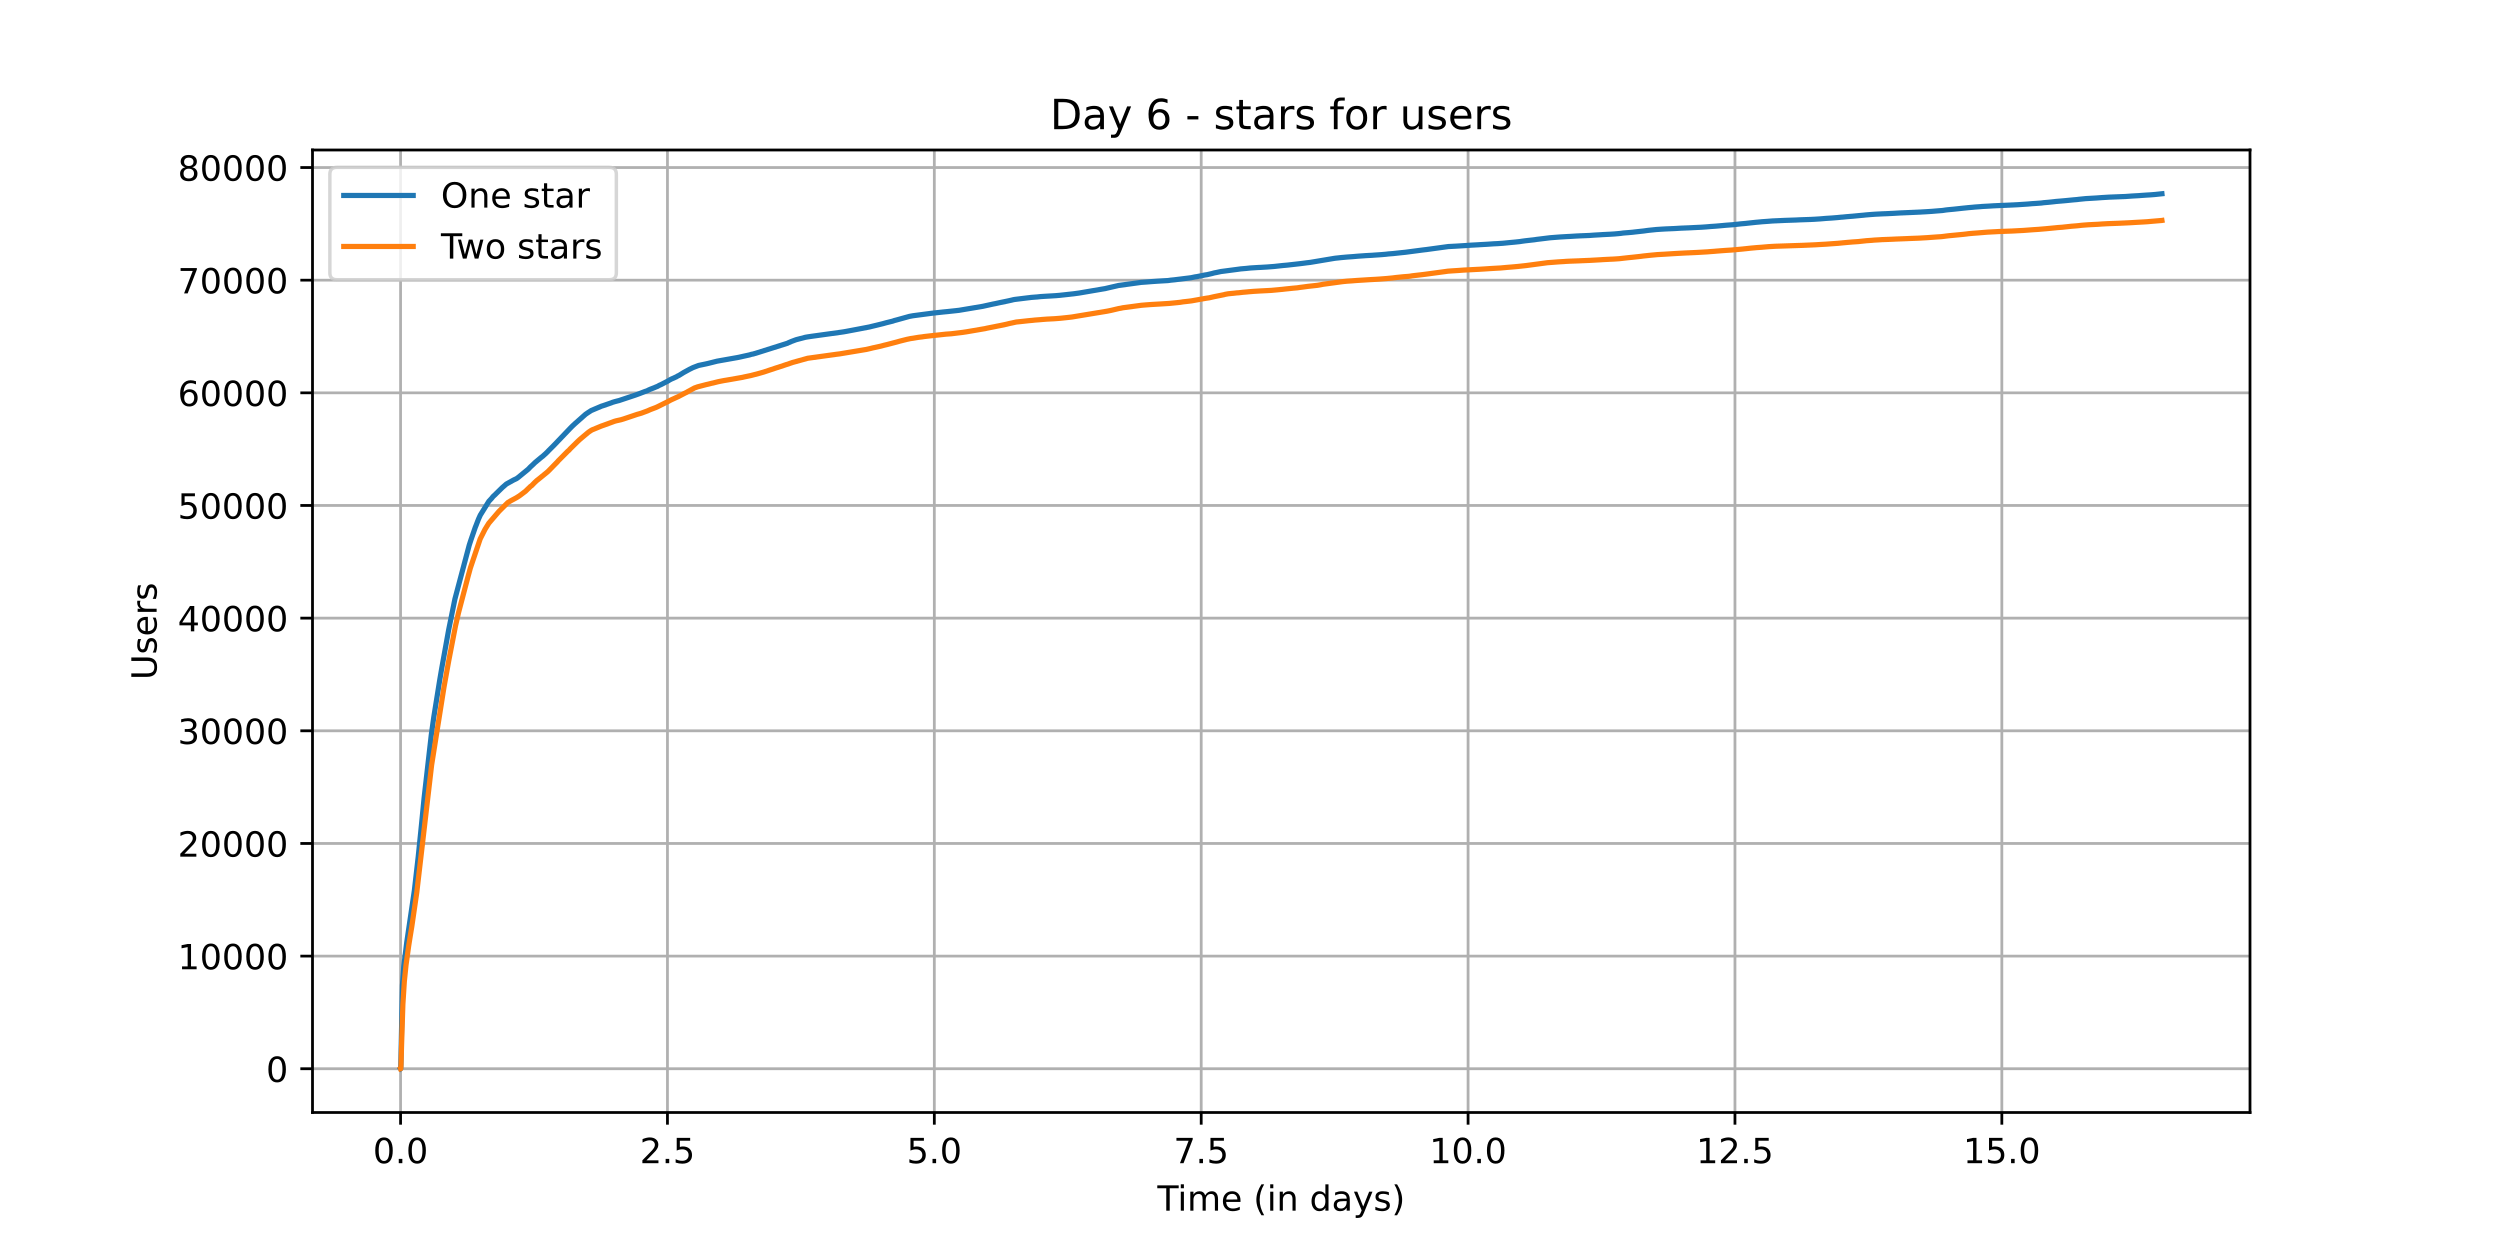 <?xml version="1.0" encoding="utf-8" standalone="no"?>
<!DOCTYPE svg PUBLIC "-//W3C//DTD SVG 1.1//EN"
  "http://www.w3.org/Graphics/SVG/1.1/DTD/svg11.dtd">
<!-- Created with matplotlib (https://matplotlib.org/) -->
<svg height="360pt" version="1.1" viewBox="0 0 720 360" width="720pt" xmlns="http://www.w3.org/2000/svg" xmlns:xlink="http://www.w3.org/1999/xlink">
 <defs>
  <style type="text/css">*{stroke-linecap:butt;stroke-linejoin:round;}</style>
 </defs>
 <g id="figure_1">
  <g id="patch_1">
   <path d="M 0 360 
L 720 360 
L 720 0 
L 0 0 
z
" style="fill:#ffffff;"/>
  </g>
  <g id="axes_1">
   <g id="patch_2">
    <path d="M 90 320.4 
L 648 320.4 
L 648 43.2 
L 90 43.2 
z
" style="fill:#ffffff;"/>
   </g>
   <g id="matplotlib.axis_1">
    <g id="xtick_1">
     <g id="line2d_1">
      <path clip-path="url(#pbdf969cf01)" d="M 115.364 320.4 
L 115.364 43.2 
" style="fill:none;stroke:#b0b0b0;stroke-linecap:square;stroke-width:0.8;"/>
     </g>
     <g id="line2d_2">
      <defs>
       <path d="M 0 0 
L 0 3.5 
" id="mea86075cc3" style="stroke:#000000;stroke-width:0.8;"/>
      </defs>
      <g>
       <use style="stroke:#000000;stroke-width:0.8;" x="115.364" xlink:href="#mea86075cc3" y="320.4"/>
      </g>
     </g>
     <g id="text_1">
      <!-- 0.0 -->
      <g transform="translate(107.412 334.998)scale(0.1 -0.1)">
       <defs>
        <path d="M 31.781 66.406 
Q 24.172 66.406 20.328 58.906 
Q 16.5 51.422 16.5 36.375 
Q 16.5 21.391 20.328 13.891 
Q 24.172 6.391 31.781 6.391 
Q 39.453 6.391 43.281 13.891 
Q 47.125 21.391 47.125 36.375 
Q 47.125 51.422 43.281 58.906 
Q 39.453 66.406 31.781 66.406 
z
M 31.781 74.219 
Q 44.047 74.219 50.516 64.516 
Q 56.984 54.828 56.984 36.375 
Q 56.984 17.969 50.516 8.266 
Q 44.047 -1.422 31.781 -1.422 
Q 19.531 -1.422 13.062 8.266 
Q 6.594 17.969 6.594 36.375 
Q 6.594 54.828 13.062 64.516 
Q 19.531 74.219 31.781 74.219 
z
" id="DejaVuSans-48"/>
        <path d="M 10.688 12.406 
L 21 12.406 
L 21 0 
L 10.688 0 
z
" id="DejaVuSans-46"/>
       </defs>
       <use xlink:href="#DejaVuSans-48"/>
       <use x="63.623" xlink:href="#DejaVuSans-46"/>
       <use x="95.41" xlink:href="#DejaVuSans-48"/>
      </g>
     </g>
    </g>
    <g id="xtick_2">
     <g id="line2d_3">
      <path clip-path="url(#pbdf969cf01)" d="M 192.225 320.4 
L 192.225 43.2 
" style="fill:none;stroke:#b0b0b0;stroke-linecap:square;stroke-width:0.8;"/>
     </g>
     <g id="line2d_4">
      <g>
       <use style="stroke:#000000;stroke-width:0.8;" x="192.225" xlink:href="#mea86075cc3" y="320.4"/>
      </g>
     </g>
     <g id="text_2">
      <!-- 2.5 -->
      <g transform="translate(184.273 334.998)scale(0.1 -0.1)">
       <defs>
        <path d="M 19.188 8.297 
L 53.609 8.297 
L 53.609 0 
L 7.328 0 
L 7.328 8.297 
Q 12.938 14.109 22.625 23.891 
Q 32.328 33.688 34.812 36.531 
Q 39.547 41.844 41.422 45.531 
Q 43.312 49.219 43.312 52.781 
Q 43.312 58.594 39.234 62.25 
Q 35.156 65.922 28.609 65.922 
Q 23.969 65.922 18.812 64.312 
Q 13.672 62.703 7.812 59.422 
L 7.812 69.391 
Q 13.766 71.781 18.938 73 
Q 24.125 74.219 28.422 74.219 
Q 39.75 74.219 46.484 68.547 
Q 53.219 62.891 53.219 53.422 
Q 53.219 48.922 51.531 44.891 
Q 49.859 40.875 45.406 35.406 
Q 44.188 33.984 37.641 27.219 
Q 31.109 20.453 19.188 8.297 
z
" id="DejaVuSans-50"/>
        <path d="M 10.797 72.906 
L 49.516 72.906 
L 49.516 64.594 
L 19.828 64.594 
L 19.828 46.734 
Q 21.969 47.469 24.109 47.828 
Q 26.266 48.188 28.422 48.188 
Q 40.625 48.188 47.75 41.5 
Q 54.891 34.812 54.891 23.391 
Q 54.891 11.625 47.562 5.094 
Q 40.234 -1.422 26.906 -1.422 
Q 22.312 -1.422 17.547 -0.641 
Q 12.797 0.141 7.719 1.703 
L 7.719 11.625 
Q 12.109 9.234 16.797 8.062 
Q 21.484 6.891 26.703 6.891 
Q 35.156 6.891 40.078 11.328 
Q 45.016 15.766 45.016 23.391 
Q 45.016 31 40.078 35.438 
Q 35.156 39.891 26.703 39.891 
Q 22.75 39.891 18.812 39.016 
Q 14.891 38.141 10.797 36.281 
z
" id="DejaVuSans-53"/>
       </defs>
       <use xlink:href="#DejaVuSans-50"/>
       <use x="63.623" xlink:href="#DejaVuSans-46"/>
       <use x="95.41" xlink:href="#DejaVuSans-53"/>
      </g>
     </g>
    </g>
    <g id="xtick_3">
     <g id="line2d_5">
      <path clip-path="url(#pbdf969cf01)" d="M 269.085 320.4 
L 269.085 43.2 
" style="fill:none;stroke:#b0b0b0;stroke-linecap:square;stroke-width:0.8;"/>
     </g>
     <g id="line2d_6">
      <g>
       <use style="stroke:#000000;stroke-width:0.8;" x="269.085" xlink:href="#mea86075cc3" y="320.4"/>
      </g>
     </g>
     <g id="text_3">
      <!-- 5.0 -->
      <g transform="translate(261.134 334.998)scale(0.1 -0.1)">
       <use xlink:href="#DejaVuSans-53"/>
       <use x="63.623" xlink:href="#DejaVuSans-46"/>
       <use x="95.41" xlink:href="#DejaVuSans-48"/>
      </g>
     </g>
    </g>
    <g id="xtick_4">
     <g id="line2d_7">
      <path clip-path="url(#pbdf969cf01)" d="M 345.946 320.4 
L 345.946 43.2 
" style="fill:none;stroke:#b0b0b0;stroke-linecap:square;stroke-width:0.8;"/>
     </g>
     <g id="line2d_8">
      <g>
       <use style="stroke:#000000;stroke-width:0.8;" x="345.946" xlink:href="#mea86075cc3" y="320.4"/>
      </g>
     </g>
     <g id="text_4">
      <!-- 7.5 -->
      <g transform="translate(337.995 334.998)scale(0.1 -0.1)">
       <defs>
        <path d="M 8.203 72.906 
L 55.078 72.906 
L 55.078 68.703 
L 28.609 0 
L 18.312 0 
L 43.219 64.594 
L 8.203 64.594 
z
" id="DejaVuSans-55"/>
       </defs>
       <use xlink:href="#DejaVuSans-55"/>
       <use x="63.623" xlink:href="#DejaVuSans-46"/>
       <use x="95.41" xlink:href="#DejaVuSans-53"/>
      </g>
     </g>
    </g>
    <g id="xtick_5">
     <g id="line2d_9">
      <path clip-path="url(#pbdf969cf01)" d="M 422.807 320.4 
L 422.807 43.2 
" style="fill:none;stroke:#b0b0b0;stroke-linecap:square;stroke-width:0.8;"/>
     </g>
     <g id="line2d_10">
      <g>
       <use style="stroke:#000000;stroke-width:0.8;" x="422.807" xlink:href="#mea86075cc3" y="320.4"/>
      </g>
     </g>
     <g id="text_5">
      <!-- 10.0 -->
      <g transform="translate(411.674 334.998)scale(0.1 -0.1)">
       <defs>
        <path d="M 12.406 8.297 
L 28.516 8.297 
L 28.516 63.922 
L 10.984 60.406 
L 10.984 69.391 
L 28.422 72.906 
L 38.281 72.906 
L 38.281 8.297 
L 54.391 8.297 
L 54.391 0 
L 12.406 0 
z
" id="DejaVuSans-49"/>
       </defs>
       <use xlink:href="#DejaVuSans-49"/>
       <use x="63.623" xlink:href="#DejaVuSans-48"/>
       <use x="127.246" xlink:href="#DejaVuSans-46"/>
       <use x="159.033" xlink:href="#DejaVuSans-48"/>
      </g>
     </g>
    </g>
    <g id="xtick_6">
     <g id="line2d_11">
      <path clip-path="url(#pbdf969cf01)" d="M 499.668 320.4 
L 499.668 43.2 
" style="fill:none;stroke:#b0b0b0;stroke-linecap:square;stroke-width:0.8;"/>
     </g>
     <g id="line2d_12">
      <g>
       <use style="stroke:#000000;stroke-width:0.8;" x="499.668" xlink:href="#mea86075cc3" y="320.4"/>
      </g>
     </g>
     <g id="text_6">
      <!-- 12.5 -->
      <g transform="translate(488.535 334.998)scale(0.1 -0.1)">
       <use xlink:href="#DejaVuSans-49"/>
       <use x="63.623" xlink:href="#DejaVuSans-50"/>
       <use x="127.246" xlink:href="#DejaVuSans-46"/>
       <use x="159.033" xlink:href="#DejaVuSans-53"/>
      </g>
     </g>
    </g>
    <g id="xtick_7">
     <g id="line2d_13">
      <path clip-path="url(#pbdf969cf01)" d="M 576.529 320.4 
L 576.529 43.2 
" style="fill:none;stroke:#b0b0b0;stroke-linecap:square;stroke-width:0.8;"/>
     </g>
     <g id="line2d_14">
      <g>
       <use style="stroke:#000000;stroke-width:0.8;" x="576.529" xlink:href="#mea86075cc3" y="320.4"/>
      </g>
     </g>
     <g id="text_7">
      <!-- 15.0 -->
      <g transform="translate(565.396 334.998)scale(0.1 -0.1)">
       <use xlink:href="#DejaVuSans-49"/>
       <use x="63.623" xlink:href="#DejaVuSans-53"/>
       <use x="127.246" xlink:href="#DejaVuSans-46"/>
       <use x="159.033" xlink:href="#DejaVuSans-48"/>
      </g>
     </g>
    </g>
    <g id="text_8">
     <!-- Time (in days) -->
     <g transform="translate(333.327 348.677)scale(0.1 -0.1)">
      <defs>
       <path d="M -0.297 72.906 
L 61.375 72.906 
L 61.375 64.594 
L 35.5 64.594 
L 35.5 0 
L 25.594 0 
L 25.594 64.594 
L -0.297 64.594 
z
" id="DejaVuSans-84"/>
       <path d="M 9.422 54.688 
L 18.406 54.688 
L 18.406 0 
L 9.422 0 
z
M 9.422 75.984 
L 18.406 75.984 
L 18.406 64.594 
L 9.422 64.594 
z
" id="DejaVuSans-105"/>
       <path d="M 52 44.188 
Q 55.375 50.25 60.062 53.125 
Q 64.75 56 71.094 56 
Q 79.641 56 84.281 50.016 
Q 88.922 44.047 88.922 33.016 
L 88.922 0 
L 79.891 0 
L 79.891 32.719 
Q 79.891 40.578 77.094 44.375 
Q 74.312 48.188 68.609 48.188 
Q 61.625 48.188 57.562 43.547 
Q 53.516 38.922 53.516 30.906 
L 53.516 0 
L 44.484 0 
L 44.484 32.719 
Q 44.484 40.625 41.703 44.406 
Q 38.922 48.188 33.109 48.188 
Q 26.219 48.188 22.156 43.531 
Q 18.109 38.875 18.109 30.906 
L 18.109 0 
L 9.078 0 
L 9.078 54.688 
L 18.109 54.688 
L 18.109 46.188 
Q 21.188 51.219 25.484 53.609 
Q 29.781 56 35.688 56 
Q 41.656 56 45.828 52.969 
Q 50 49.953 52 44.188 
z
" id="DejaVuSans-109"/>
       <path d="M 56.203 29.594 
L 56.203 25.203 
L 14.891 25.203 
Q 15.484 15.922 20.484 11.062 
Q 25.484 6.203 34.422 6.203 
Q 39.594 6.203 44.453 7.469 
Q 49.312 8.734 54.109 11.281 
L 54.109 2.781 
Q 49.266 0.734 44.188 -0.344 
Q 39.109 -1.422 33.891 -1.422 
Q 20.797 -1.422 13.156 6.188 
Q 5.516 13.812 5.516 26.812 
Q 5.516 40.234 12.766 48.109 
Q 20.016 56 32.328 56 
Q 43.359 56 49.781 48.891 
Q 56.203 41.797 56.203 29.594 
z
M 47.219 32.234 
Q 47.125 39.594 43.094 43.984 
Q 39.062 48.391 32.422 48.391 
Q 24.906 48.391 20.391 44.141 
Q 15.875 39.891 15.188 32.172 
z
" id="DejaVuSans-101"/>
       <path id="DejaVuSans-32"/>
       <path d="M 31 75.875 
Q 24.469 64.656 21.281 53.656 
Q 18.109 42.672 18.109 31.391 
Q 18.109 20.125 21.312 9.062 
Q 24.516 -2 31 -13.188 
L 23.188 -13.188 
Q 15.875 -1.703 12.234 9.375 
Q 8.594 20.453 8.594 31.391 
Q 8.594 42.281 12.203 53.312 
Q 15.828 64.359 23.188 75.875 
z
" id="DejaVuSans-40"/>
       <path d="M 54.891 33.016 
L 54.891 0 
L 45.906 0 
L 45.906 32.719 
Q 45.906 40.484 42.875 44.328 
Q 39.844 48.188 33.797 48.188 
Q 26.516 48.188 22.312 43.547 
Q 18.109 38.922 18.109 30.906 
L 18.109 0 
L 9.078 0 
L 9.078 54.688 
L 18.109 54.688 
L 18.109 46.188 
Q 21.344 51.125 25.703 53.562 
Q 30.078 56 35.797 56 
Q 45.219 56 50.047 50.172 
Q 54.891 44.344 54.891 33.016 
z
" id="DejaVuSans-110"/>
       <path d="M 45.406 46.391 
L 45.406 75.984 
L 54.391 75.984 
L 54.391 0 
L 45.406 0 
L 45.406 8.203 
Q 42.578 3.328 38.25 0.953 
Q 33.938 -1.422 27.875 -1.422 
Q 17.969 -1.422 11.734 6.484 
Q 5.516 14.406 5.516 27.297 
Q 5.516 40.188 11.734 48.094 
Q 17.969 56 27.875 56 
Q 33.938 56 38.25 53.625 
Q 42.578 51.266 45.406 46.391 
z
M 14.797 27.297 
Q 14.797 17.391 18.875 11.75 
Q 22.953 6.109 30.078 6.109 
Q 37.203 6.109 41.297 11.75 
Q 45.406 17.391 45.406 27.297 
Q 45.406 37.203 41.297 42.844 
Q 37.203 48.484 30.078 48.484 
Q 22.953 48.484 18.875 42.844 
Q 14.797 37.203 14.797 27.297 
z
" id="DejaVuSans-100"/>
       <path d="M 34.281 27.484 
Q 23.391 27.484 19.188 25 
Q 14.984 22.516 14.984 16.5 
Q 14.984 11.719 18.141 8.906 
Q 21.297 6.109 26.703 6.109 
Q 34.188 6.109 38.703 11.406 
Q 43.219 16.703 43.219 25.484 
L 43.219 27.484 
z
M 52.203 31.203 
L 52.203 0 
L 43.219 0 
L 43.219 8.297 
Q 40.141 3.328 35.547 0.953 
Q 30.953 -1.422 24.312 -1.422 
Q 15.922 -1.422 10.953 3.297 
Q 6 8.016 6 15.922 
Q 6 25.141 12.172 29.828 
Q 18.359 34.516 30.609 34.516 
L 43.219 34.516 
L 43.219 35.406 
Q 43.219 41.609 39.141 45 
Q 35.062 48.391 27.688 48.391 
Q 23 48.391 18.547 47.266 
Q 14.109 46.141 10.016 43.891 
L 10.016 52.203 
Q 14.938 54.109 19.578 55.047 
Q 24.219 56 28.609 56 
Q 40.484 56 46.344 49.844 
Q 52.203 43.703 52.203 31.203 
z
" id="DejaVuSans-97"/>
       <path d="M 32.172 -5.078 
Q 28.375 -14.844 24.75 -17.812 
Q 21.141 -20.797 15.094 -20.797 
L 7.906 -20.797 
L 7.906 -13.281 
L 13.188 -13.281 
Q 16.891 -13.281 18.938 -11.516 
Q 21 -9.766 23.484 -3.219 
L 25.094 0.875 
L 2.984 54.688 
L 12.5 54.688 
L 29.594 11.922 
L 46.688 54.688 
L 56.203 54.688 
z
" id="DejaVuSans-121"/>
       <path d="M 44.281 53.078 
L 44.281 44.578 
Q 40.484 46.531 36.375 47.5 
Q 32.281 48.484 27.875 48.484 
Q 21.188 48.484 17.844 46.438 
Q 14.5 44.391 14.5 40.281 
Q 14.5 37.156 16.891 35.375 
Q 19.281 33.594 26.516 31.984 
L 29.594 31.297 
Q 39.156 29.25 43.188 25.516 
Q 47.219 21.781 47.219 15.094 
Q 47.219 7.469 41.188 3.016 
Q 35.156 -1.422 24.609 -1.422 
Q 20.219 -1.422 15.453 -0.562 
Q 10.688 0.297 5.422 2 
L 5.422 11.281 
Q 10.406 8.688 15.234 7.391 
Q 20.062 6.109 24.812 6.109 
Q 31.156 6.109 34.562 8.281 
Q 37.984 10.453 37.984 14.406 
Q 37.984 18.062 35.516 20.016 
Q 33.062 21.969 24.703 23.781 
L 21.578 24.516 
Q 13.234 26.266 9.516 29.906 
Q 5.812 33.547 5.812 39.891 
Q 5.812 47.609 11.281 51.797 
Q 16.75 56 26.812 56 
Q 31.781 56 36.172 55.266 
Q 40.578 54.547 44.281 53.078 
z
" id="DejaVuSans-115"/>
       <path d="M 8.016 75.875 
L 15.828 75.875 
Q 23.141 64.359 26.781 53.312 
Q 30.422 42.281 30.422 31.391 
Q 30.422 20.453 26.781 9.375 
Q 23.141 -1.703 15.828 -13.188 
L 8.016 -13.188 
Q 14.5 -2 17.703 9.062 
Q 20.906 20.125 20.906 31.391 
Q 20.906 42.672 17.703 53.656 
Q 14.5 64.656 8.016 75.875 
z
" id="DejaVuSans-41"/>
      </defs>
      <use xlink:href="#DejaVuSans-84"/>
      <use x="57.959" xlink:href="#DejaVuSans-105"/>
      <use x="85.742" xlink:href="#DejaVuSans-109"/>
      <use x="183.154" xlink:href="#DejaVuSans-101"/>
      <use x="244.678" xlink:href="#DejaVuSans-32"/>
      <use x="276.465" xlink:href="#DejaVuSans-40"/>
      <use x="315.479" xlink:href="#DejaVuSans-105"/>
      <use x="343.262" xlink:href="#DejaVuSans-110"/>
      <use x="406.641" xlink:href="#DejaVuSans-32"/>
      <use x="438.428" xlink:href="#DejaVuSans-100"/>
      <use x="501.904" xlink:href="#DejaVuSans-97"/>
      <use x="563.184" xlink:href="#DejaVuSans-121"/>
      <use x="622.363" xlink:href="#DejaVuSans-115"/>
      <use x="674.463" xlink:href="#DejaVuSans-41"/>
     </g>
    </g>
   </g>
   <g id="matplotlib.axis_2">
    <g id="ytick_1">
     <g id="line2d_15">
      <path clip-path="url(#pbdf969cf01)" d="M 90 307.8 
L 648 307.8 
" style="fill:none;stroke:#b0b0b0;stroke-linecap:square;stroke-width:0.8;"/>
     </g>
     <g id="line2d_16">
      <defs>
       <path d="M 0 0 
L -3.5 0 
" id="m2fa781334c" style="stroke:#000000;stroke-width:0.8;"/>
      </defs>
      <g>
       <use style="stroke:#000000;stroke-width:0.8;" x="90" xlink:href="#m2fa781334c" y="307.8"/>
      </g>
     </g>
     <g id="text_9">
      <!-- 0 -->
      <g transform="translate(76.638 311.599)scale(0.1 -0.1)">
       <use xlink:href="#DejaVuSans-48"/>
      </g>
     </g>
    </g>
    <g id="ytick_2">
     <g id="line2d_17">
      <path clip-path="url(#pbdf969cf01)" d="M 90 275.356 
L 648 275.356 
" style="fill:none;stroke:#b0b0b0;stroke-linecap:square;stroke-width:0.8;"/>
     </g>
     <g id="line2d_18">
      <g>
       <use style="stroke:#000000;stroke-width:0.8;" x="90" xlink:href="#m2fa781334c" y="275.356"/>
      </g>
     </g>
     <g id="text_10">
      <!-- 10000 -->
      <g transform="translate(51.188 279.155)scale(0.1 -0.1)">
       <use xlink:href="#DejaVuSans-49"/>
       <use x="63.623" xlink:href="#DejaVuSans-48"/>
       <use x="127.246" xlink:href="#DejaVuSans-48"/>
       <use x="190.869" xlink:href="#DejaVuSans-48"/>
       <use x="254.492" xlink:href="#DejaVuSans-48"/>
      </g>
     </g>
    </g>
    <g id="ytick_3">
     <g id="line2d_19">
      <path clip-path="url(#pbdf969cf01)" d="M 90 242.912 
L 648 242.912 
" style="fill:none;stroke:#b0b0b0;stroke-linecap:square;stroke-width:0.8;"/>
     </g>
     <g id="line2d_20">
      <g>
       <use style="stroke:#000000;stroke-width:0.8;" x="90" xlink:href="#m2fa781334c" y="242.912"/>
      </g>
     </g>
     <g id="text_11">
      <!-- 20000 -->
      <g transform="translate(51.188 246.711)scale(0.1 -0.1)">
       <use xlink:href="#DejaVuSans-50"/>
       <use x="63.623" xlink:href="#DejaVuSans-48"/>
       <use x="127.246" xlink:href="#DejaVuSans-48"/>
       <use x="190.869" xlink:href="#DejaVuSans-48"/>
       <use x="254.492" xlink:href="#DejaVuSans-48"/>
      </g>
     </g>
    </g>
    <g id="ytick_4">
     <g id="line2d_21">
      <path clip-path="url(#pbdf969cf01)" d="M 90 210.468 
L 648 210.468 
" style="fill:none;stroke:#b0b0b0;stroke-linecap:square;stroke-width:0.8;"/>
     </g>
     <g id="line2d_22">
      <g>
       <use style="stroke:#000000;stroke-width:0.8;" x="90" xlink:href="#m2fa781334c" y="210.468"/>
      </g>
     </g>
     <g id="text_12">
      <!-- 30000 -->
      <g transform="translate(51.188 214.267)scale(0.1 -0.1)">
       <defs>
        <path d="M 40.578 39.312 
Q 47.656 37.797 51.625 33 
Q 55.609 28.219 55.609 21.188 
Q 55.609 10.406 48.188 4.484 
Q 40.766 -1.422 27.094 -1.422 
Q 22.516 -1.422 17.656 -0.516 
Q 12.797 0.391 7.625 2.203 
L 7.625 11.719 
Q 11.719 9.328 16.594 8.109 
Q 21.484 6.891 26.812 6.891 
Q 36.078 6.891 40.938 10.547 
Q 45.797 14.203 45.797 21.188 
Q 45.797 27.641 41.281 31.266 
Q 36.766 34.906 28.719 34.906 
L 20.219 34.906 
L 20.219 43.016 
L 29.109 43.016 
Q 36.375 43.016 40.234 45.922 
Q 44.094 48.828 44.094 54.297 
Q 44.094 59.906 40.109 62.906 
Q 36.141 65.922 28.719 65.922 
Q 24.656 65.922 20.016 65.031 
Q 15.375 64.156 9.812 62.312 
L 9.812 71.094 
Q 15.438 72.656 20.344 73.438 
Q 25.25 74.219 29.594 74.219 
Q 40.828 74.219 47.359 69.109 
Q 53.906 64.016 53.906 55.328 
Q 53.906 49.266 50.438 45.094 
Q 46.969 40.922 40.578 39.312 
z
" id="DejaVuSans-51"/>
       </defs>
       <use xlink:href="#DejaVuSans-51"/>
       <use x="63.623" xlink:href="#DejaVuSans-48"/>
       <use x="127.246" xlink:href="#DejaVuSans-48"/>
       <use x="190.869" xlink:href="#DejaVuSans-48"/>
       <use x="254.492" xlink:href="#DejaVuSans-48"/>
      </g>
     </g>
    </g>
    <g id="ytick_5">
     <g id="line2d_23">
      <path clip-path="url(#pbdf969cf01)" d="M 90 178.024 
L 648 178.024 
" style="fill:none;stroke:#b0b0b0;stroke-linecap:square;stroke-width:0.8;"/>
     </g>
     <g id="line2d_24">
      <g>
       <use style="stroke:#000000;stroke-width:0.8;" x="90" xlink:href="#m2fa781334c" y="178.024"/>
      </g>
     </g>
     <g id="text_13">
      <!-- 40000 -->
      <g transform="translate(51.188 181.823)scale(0.1 -0.1)">
       <defs>
        <path d="M 37.797 64.312 
L 12.891 25.391 
L 37.797 25.391 
z
M 35.203 72.906 
L 47.609 72.906 
L 47.609 25.391 
L 58.016 25.391 
L 58.016 17.188 
L 47.609 17.188 
L 47.609 0 
L 37.797 0 
L 37.797 17.188 
L 4.891 17.188 
L 4.891 26.703 
z
" id="DejaVuSans-52"/>
       </defs>
       <use xlink:href="#DejaVuSans-52"/>
       <use x="63.623" xlink:href="#DejaVuSans-48"/>
       <use x="127.246" xlink:href="#DejaVuSans-48"/>
       <use x="190.869" xlink:href="#DejaVuSans-48"/>
       <use x="254.492" xlink:href="#DejaVuSans-48"/>
      </g>
     </g>
    </g>
    <g id="ytick_6">
     <g id="line2d_25">
      <path clip-path="url(#pbdf969cf01)" d="M 90 145.579 
L 648 145.579 
" style="fill:none;stroke:#b0b0b0;stroke-linecap:square;stroke-width:0.8;"/>
     </g>
     <g id="line2d_26">
      <g>
       <use style="stroke:#000000;stroke-width:0.8;" x="90" xlink:href="#m2fa781334c" y="145.579"/>
      </g>
     </g>
     <g id="text_14">
      <!-- 50000 -->
      <g transform="translate(51.188 149.379)scale(0.1 -0.1)">
       <use xlink:href="#DejaVuSans-53"/>
       <use x="63.623" xlink:href="#DejaVuSans-48"/>
       <use x="127.246" xlink:href="#DejaVuSans-48"/>
       <use x="190.869" xlink:href="#DejaVuSans-48"/>
       <use x="254.492" xlink:href="#DejaVuSans-48"/>
      </g>
     </g>
    </g>
    <g id="ytick_7">
     <g id="line2d_27">
      <path clip-path="url(#pbdf969cf01)" d="M 90 113.135 
L 648 113.135 
" style="fill:none;stroke:#b0b0b0;stroke-linecap:square;stroke-width:0.8;"/>
     </g>
     <g id="line2d_28">
      <g>
       <use style="stroke:#000000;stroke-width:0.8;" x="90" xlink:href="#m2fa781334c" y="113.135"/>
      </g>
     </g>
     <g id="text_15">
      <!-- 60000 -->
      <g transform="translate(51.188 116.934)scale(0.1 -0.1)">
       <defs>
        <path d="M 33.016 40.375 
Q 26.375 40.375 22.484 35.828 
Q 18.609 31.297 18.609 23.391 
Q 18.609 15.531 22.484 10.953 
Q 26.375 6.391 33.016 6.391 
Q 39.656 6.391 43.531 10.953 
Q 47.406 15.531 47.406 23.391 
Q 47.406 31.297 43.531 35.828 
Q 39.656 40.375 33.016 40.375 
z
M 52.594 71.297 
L 52.594 62.312 
Q 48.875 64.062 45.094 64.984 
Q 41.312 65.922 37.594 65.922 
Q 27.828 65.922 22.672 59.328 
Q 17.531 52.734 16.797 39.406 
Q 19.672 43.656 24.016 45.922 
Q 28.375 48.188 33.594 48.188 
Q 44.578 48.188 50.953 41.516 
Q 57.328 34.859 57.328 23.391 
Q 57.328 12.156 50.688 5.359 
Q 44.047 -1.422 33.016 -1.422 
Q 20.359 -1.422 13.672 8.266 
Q 6.984 17.969 6.984 36.375 
Q 6.984 53.656 15.188 63.938 
Q 23.391 74.219 37.203 74.219 
Q 40.922 74.219 44.703 73.484 
Q 48.484 72.75 52.594 71.297 
z
" id="DejaVuSans-54"/>
       </defs>
       <use xlink:href="#DejaVuSans-54"/>
       <use x="63.623" xlink:href="#DejaVuSans-48"/>
       <use x="127.246" xlink:href="#DejaVuSans-48"/>
       <use x="190.869" xlink:href="#DejaVuSans-48"/>
       <use x="254.492" xlink:href="#DejaVuSans-48"/>
      </g>
     </g>
    </g>
    <g id="ytick_8">
     <g id="line2d_29">
      <path clip-path="url(#pbdf969cf01)" d="M 90 80.691 
L 648 80.691 
" style="fill:none;stroke:#b0b0b0;stroke-linecap:square;stroke-width:0.8;"/>
     </g>
     <g id="line2d_30">
      <g>
       <use style="stroke:#000000;stroke-width:0.8;" x="90" xlink:href="#m2fa781334c" y="80.691"/>
      </g>
     </g>
     <g id="text_16">
      <!-- 70000 -->
      <g transform="translate(51.188 84.49)scale(0.1 -0.1)">
       <use xlink:href="#DejaVuSans-55"/>
       <use x="63.623" xlink:href="#DejaVuSans-48"/>
       <use x="127.246" xlink:href="#DejaVuSans-48"/>
       <use x="190.869" xlink:href="#DejaVuSans-48"/>
       <use x="254.492" xlink:href="#DejaVuSans-48"/>
      </g>
     </g>
    </g>
    <g id="ytick_9">
     <g id="line2d_31">
      <path clip-path="url(#pbdf969cf01)" d="M 90 48.247 
L 648 48.247 
" style="fill:none;stroke:#b0b0b0;stroke-linecap:square;stroke-width:0.8;"/>
     </g>
     <g id="line2d_32">
      <g>
       <use style="stroke:#000000;stroke-width:0.8;" x="90" xlink:href="#m2fa781334c" y="48.247"/>
      </g>
     </g>
     <g id="text_17">
      <!-- 80000 -->
      <g transform="translate(51.188 52.046)scale(0.1 -0.1)">
       <defs>
        <path d="M 31.781 34.625 
Q 24.75 34.625 20.719 30.859 
Q 16.703 27.094 16.703 20.516 
Q 16.703 13.922 20.719 10.156 
Q 24.75 6.391 31.781 6.391 
Q 38.812 6.391 42.859 10.172 
Q 46.922 13.969 46.922 20.516 
Q 46.922 27.094 42.891 30.859 
Q 38.875 34.625 31.781 34.625 
z
M 21.922 38.812 
Q 15.578 40.375 12.031 44.719 
Q 8.5 49.078 8.5 55.328 
Q 8.5 64.062 14.719 69.141 
Q 20.953 74.219 31.781 74.219 
Q 42.672 74.219 48.875 69.141 
Q 55.078 64.062 55.078 55.328 
Q 55.078 49.078 51.531 44.719 
Q 48 40.375 41.703 38.812 
Q 48.828 37.156 52.797 32.312 
Q 56.781 27.484 56.781 20.516 
Q 56.781 9.906 50.312 4.234 
Q 43.844 -1.422 31.781 -1.422 
Q 19.734 -1.422 13.25 4.234 
Q 6.781 9.906 6.781 20.516 
Q 6.781 27.484 10.781 32.312 
Q 14.797 37.156 21.922 38.812 
z
M 18.312 54.391 
Q 18.312 48.734 21.844 45.562 
Q 25.391 42.391 31.781 42.391 
Q 38.141 42.391 41.719 45.562 
Q 45.312 48.734 45.312 54.391 
Q 45.312 60.062 41.719 63.234 
Q 38.141 66.406 31.781 66.406 
Q 25.391 66.406 21.844 63.234 
Q 18.312 60.062 18.312 54.391 
z
" id="DejaVuSans-56"/>
       </defs>
       <use xlink:href="#DejaVuSans-56"/>
       <use x="63.623" xlink:href="#DejaVuSans-48"/>
       <use x="127.246" xlink:href="#DejaVuSans-48"/>
       <use x="190.869" xlink:href="#DejaVuSans-48"/>
       <use x="254.492" xlink:href="#DejaVuSans-48"/>
      </g>
     </g>
    </g>
    <g id="text_18">
     <!-- Users -->
     <g transform="translate(45.108 195.801)rotate(-90)scale(0.1 -0.1)">
      <defs>
       <path d="M 8.688 72.906 
L 18.609 72.906 
L 18.609 28.609 
Q 18.609 16.891 22.844 11.734 
Q 27.094 6.594 36.625 6.594 
Q 46.094 6.594 50.344 11.734 
Q 54.594 16.891 54.594 28.609 
L 54.594 72.906 
L 64.5 72.906 
L 64.5 27.391 
Q 64.5 13.141 57.438 5.859 
Q 50.391 -1.422 36.625 -1.422 
Q 22.797 -1.422 15.734 5.859 
Q 8.688 13.141 8.688 27.391 
z
" id="DejaVuSans-85"/>
       <path d="M 41.109 46.297 
Q 39.594 47.172 37.812 47.578 
Q 36.031 48 33.891 48 
Q 26.266 48 22.188 43.047 
Q 18.109 38.094 18.109 28.812 
L 18.109 0 
L 9.078 0 
L 9.078 54.688 
L 18.109 54.688 
L 18.109 46.188 
Q 20.953 51.172 25.484 53.578 
Q 30.031 56 36.531 56 
Q 37.453 56 38.578 55.875 
Q 39.703 55.766 41.062 55.516 
z
" id="DejaVuSans-114"/>
      </defs>
      <use xlink:href="#DejaVuSans-85"/>
      <use x="73.193" xlink:href="#DejaVuSans-115"/>
      <use x="125.293" xlink:href="#DejaVuSans-101"/>
      <use x="186.816" xlink:href="#DejaVuSans-114"/>
      <use x="227.93" xlink:href="#DejaVuSans-115"/>
     </g>
    </g>
   </g>
   <g id="line2d_33">
    <path clip-path="url(#pbdf969cf01)" d="M 115.364 307.8 
L 115.393 307.777 
L 115.438 306.6 
L 115.903 283.778 
L 116.283 278.386 
L 117.149 271.372 
L 119.337 256.49 
L 120.458 246.653 
L 121.368 237.711 
L 122.151 229.746 
L 124.224 211.561 
L 124.943 206.464 
L 126.615 196.017 
L 127.208 192.536 
L 129.217 181.391 
L 131.016 172.524 
L 135.141 157.003 
L 135.353 156.344 
L 135.628 155.504 
L 136.876 151.883 
L 137.13 151.26 
L 137.596 150.04 
L 137.849 149.411 
L 138.336 148.34 
L 140.812 144.347 
L 140.981 144.181 
L 141.574 143.539 
L 141.997 143.003 
L 142.314 142.715 
L 142.653 142.403 
L 142.907 142.137 
L 144.705 140.379 
L 145.001 140.129 
L 145.826 139.405 
L 147.921 138.241 
L 148.576 137.936 
L 148.788 137.828 
L 149.233 137.504 
L 152.152 135.113 
L 152.744 134.487 
L 153.57 133.728 
L 154.035 133.264 
L 155.897 131.71 
L 156.299 131.408 
L 156.828 130.928 
L 157.124 130.668 
L 157.696 130.11 
L 157.992 129.789 
L 159.623 128.154 
L 164.108 123.456 
L 164.299 123.261 
L 164.786 122.768 
L 165.548 122.051 
L 168.702 119.264 
L 168.871 119.167 
L 169.125 118.978 
L 170.268 118.235 
L 173.273 116.96 
L 173.633 116.853 
L 176.108 116 
L 176.299 115.906 
L 177.06 115.672 
L 177.991 115.429 
L 178.245 115.371 
L 182.972 113.794 
L 184.179 113.356 
L 185.533 112.83 
L 185.851 112.713 
L 186.168 112.616 
L 186.549 112.454 
L 186.824 112.305 
L 187.247 112.117 
L 188.538 111.617 
L 188.961 111.425 
L 189.279 111.315 
L 189.935 110.949 
L 190.358 110.773 
L 192.496 109.667 
L 192.771 109.472 
L 193.364 109.161 
L 194.189 108.81 
L 194.422 108.677 
L 194.697 108.583 
L 195.184 108.282 
L 195.544 108.123 
L 196.517 107.522 
L 196.856 107.308 
L 198.676 106.309 
L 198.993 106.163 
L 199.353 105.972 
L 199.755 105.8 
L 201.194 105.251 
L 203.163 104.839 
L 203.671 104.726 
L 204.137 104.615 
L 206.084 104.126 
L 206.528 104.015 
L 211.374 103.155 
L 212.241 103.003 
L 212.812 102.893 
L 214.166 102.588 
L 215.732 102.244 
L 216.007 102.172 
L 216.43 102.039 
L 216.981 101.939 
L 217.213 101.858 
L 217.615 101.751 
L 226.802 98.853 
L 227.013 98.733 
L 227.924 98.341 
L 229.278 97.835 
L 231.924 97.144 
L 232.537 97.036 
L 233.279 96.923 
L 234.04 96.813 
L 242.234 95.677 
L 242.955 95.57 
L 243.85 95.411 
L 247.111 94.795 
L 247.556 94.71 
L 250.415 94.162 
L 250.987 94.016 
L 252.32 93.698 
L 254.331 93.202 
L 255.199 92.958 
L 257.104 92.485 
L 257.613 92.303 
L 257.867 92.241 
L 258.269 92.134 
L 261.912 91.122 
L 262.505 91.012 
L 262.928 90.934 
L 268.411 90.21 
L 269.363 90.1 
L 271.733 89.844 
L 272.876 89.733 
L 275.203 89.483 
L 276.177 89.373 
L 283.016 88.225 
L 284.264 87.949 
L 284.772 87.839 
L 286.063 87.553 
L 286.655 87.443 
L 288.031 87.138 
L 290.084 86.716 
L 291.375 86.43 
L 291.777 86.327 
L 292.222 86.242 
L 295.799 85.801 
L 296.645 85.704 
L 296.857 85.668 
L 298.211 85.558 
L 298.677 85.529 
L 299.671 85.418 
L 300.919 85.337 
L 302.802 85.227 
L 304.029 85.152 
L 305.278 85.048 
L 305.532 85.016 
L 306.549 84.906 
L 309.258 84.604 
L 310.041 84.497 
L 310.718 84.406 
L 317.489 83.248 
L 318.271 83.118 
L 318.716 83.011 
L 320.303 82.644 
L 321.762 82.31 
L 322.101 82.226 
L 328.66 81.324 
L 330.246 81.213 
L 331.751 81.09 
L 333.359 80.98 
L 334.544 80.909 
L 336.427 80.798 
L 337.146 80.691 
L 338.246 80.581 
L 342.203 80.091 
L 343.049 79.981 
L 344.193 79.741 
L 344.891 79.64 
L 345.145 79.578 
L 345.716 79.471 
L 346.922 79.215 
L 347.642 79.105 
L 349.038 78.78 
L 349.715 78.592 
L 350.307 78.485 
L 351.598 78.206 
L 356.55 77.551 
L 357.332 77.44 
L 358.961 77.301 
L 359.935 77.194 
L 360.421 77.158 
L 362.178 77.048 
L 363.214 76.999 
L 365.034 76.892 
L 365.542 76.85 
L 366.981 76.739 
L 369.456 76.467 
L 370.705 76.357 
L 373.352 76.058 
L 374.304 75.948 
L 374.918 75.873 
L 375.743 75.766 
L 376.378 75.682 
L 377.331 75.571 
L 384.145 74.429 
L 384.547 74.368 
L 385.563 74.261 
L 386.177 74.189 
L 387.976 74.027 
L 389.521 73.917 
L 391.172 73.774 
L 392.78 73.664 
L 393.288 73.625 
L 395.279 73.518 
L 395.787 73.476 
L 397.44 73.365 
L 397.948 73.326 
L 399.175 73.219 
L 399.81 73.138 
L 401.206 73.028 
L 403.682 72.762 
L 404.761 72.651 
L 409.543 72.022 
L 410.411 71.915 
L 410.75 71.879 
L 417.1 71.01 
L 419.216 70.899 
L 420.465 70.822 
L 422.242 70.711 
L 423.617 70.611 
L 425.67 70.5 
L 426.156 70.465 
L 428.124 70.358 
L 428.611 70.325 
L 430.197 70.215 
L 431.255 70.166 
L 432.863 70.056 
L 434.959 69.848 
L 436.123 69.741 
L 436.694 69.683 
L 437.71 69.573 
L 438.429 69.462 
L 439.234 69.352 
L 441.902 69.05 
L 442.621 68.94 
L 446.431 68.473 
L 447.849 68.362 
L 449.288 68.252 
L 451.129 68.142 
L 452.208 68.087 
L 454.007 67.976 
L 455.065 67.924 
L 457.775 67.814 
L 459.151 67.713 
L 461.034 67.603 
L 461.521 67.567 
L 463.742 67.457 
L 464.991 67.379 
L 466.176 67.272 
L 466.726 67.22 
L 467.488 67.11 
L 468.969 66.993 
L 470.175 66.886 
L 470.788 66.812 
L 473.456 66.516 
L 474.197 66.409 
L 474.853 66.325 
L 476.992 66.104 
L 478.621 65.994 
L 479.764 65.929 
L 482.303 65.822 
L 482.768 65.793 
L 483.974 65.718 
L 486.64 65.608 
L 487.761 65.549 
L 490.046 65.439 
L 491.421 65.342 
L 492.691 65.232 
L 493.961 65.147 
L 495.251 65.037 
L 497.092 64.868 
L 498.552 64.758 
L 499.039 64.722 
L 501.451 64.459 
L 502.721 64.349 
L 503.314 64.281 
L 505.664 64.028 
L 506.892 63.918 
L 507.443 63.862 
L 509.009 63.752 
L 510.511 63.635 
L 512.945 63.525 
L 513.981 63.476 
L 517.24 63.366 
L 518.319 63.311 
L 521.451 63.201 
L 522.53 63.149 
L 524.244 63.038 
L 525.873 62.899 
L 527.608 62.788 
L 529.195 62.659 
L 530.253 62.552 
L 530.719 62.522 
L 531.777 62.415 
L 532.285 62.373 
L 533.639 62.263 
L 535.522 62.081 
L 536.749 61.971 
L 537.342 61.903 
L 538.674 61.792 
L 540.092 61.689 
L 542.293 61.578 
L 543.266 61.543 
L 545.53 61.432 
L 545.995 61.403 
L 547.18 61.332 
L 549.761 61.221 
L 550.798 61.176 
L 553.147 61.069 
L 553.443 61.049 
L 554.607 60.985 
L 556.342 60.874 
L 557.971 60.738 
L 559.346 60.631 
L 559.706 60.582 
L 560.404 60.475 
L 560.996 60.407 
L 562.16 60.297 
L 562.71 60.245 
L 565.25 59.969 
L 566.329 59.859 
L 566.879 59.8 
L 568.149 59.693 
L 568.72 59.632 
L 570.286 59.521 
L 570.836 59.466 
L 572.867 59.356 
L 574.115 59.275 
L 576.57 59.164 
L 577.565 59.126 
L 579.976 59.015 
L 581.055 58.96 
L 582.727 58.85 
L 584.019 58.765 
L 585.246 58.655 
L 586.495 58.577 
L 587.912 58.47 
L 588.589 58.376 
L 589.88 58.266 
L 590.43 58.211 
L 591.466 58.1 
L 592.101 58.022 
L 593.731 57.886 
L 594.958 57.776 
L 597.054 57.568 
L 598.281 57.461 
L 598.663 57.406 
L 600.716 57.198 
L 602.662 57.088 
L 603.89 57.013 
L 605.371 56.903 
L 605.668 56.887 
L 607.445 56.777 
L 608.397 56.741 
L 611.105 56.631 
L 612.079 56.595 
L 613.581 56.488 
L 614.067 56.452 
L 616.035 56.342 
L 616.543 56.3 
L 618.129 56.189 
L 619.314 56.118 
L 620.69 56.008 
L 622.636 55.8 
L 622.636 55.8 
" style="fill:none;stroke:#1f77b4;stroke-linecap:square;stroke-width:1.5;"/>
   </g>
   <g id="line2d_34">
    <path clip-path="url(#pbdf969cf01)" d="M 115.364 307.8 
L 115.417 307.781 
L 115.48 307.161 
L 115.649 301.107 
L 116.029 289.271 
L 116.452 282.591 
L 116.938 277.887 
L 117.698 272.426 
L 118.057 270.149 
L 118.593 266.868 
L 120.035 256.989 
L 124.309 220.308 
L 127.863 197.925 
L 128.181 196.144 
L 129.238 190.294 
L 131.185 180.243 
L 131.502 178.88 
L 132.052 176.463 
L 134.845 165.85 
L 135.099 164.932 
L 135.459 163.605 
L 138.294 155.199 
L 139.69 152.441 
L 140.769 150.699 
L 141.32 150.05 
L 143.668 147.315 
L 143.985 146.991 
L 146.249 144.742 
L 147.074 144.239 
L 148.64 143.396 
L 149.55 142.828 
L 149.973 142.517 
L 150.46 142.147 
L 151.348 141.478 
L 152.068 140.771 
L 152.343 140.521 
L 152.787 140.08 
L 153.104 139.869 
L 153.95 139 
L 154.585 138.403 
L 155.114 137.991 
L 157.59 135.976 
L 158.014 135.583 
L 160.596 132.942 
L 160.723 132.767 
L 163.516 129.951 
L 163.854 129.675 
L 164.235 129.241 
L 166.352 127.161 
L 166.966 126.587 
L 167.474 126.152 
L 169.379 124.556 
L 169.654 124.354 
L 170.226 123.972 
L 170.522 123.803 
L 173.231 122.687 
L 173.802 122.489 
L 175.918 121.72 
L 176.404 121.545 
L 176.849 121.373 
L 177.082 121.301 
L 177.462 121.194 
L 178.795 120.896 
L 179.557 120.669 
L 183.523 119.332 
L 183.882 119.235 
L 184.687 119.001 
L 186.464 118.339 
L 187.268 117.979 
L 188.877 117.369 
L 189.3 117.178 
L 192.623 115.526 
L 192.877 115.371 
L 193.491 115.069 
L 194.316 114.696 
L 194.655 114.534 
L 195.417 114.193 
L 195.607 114.086 
L 196.137 113.807 
L 197.406 113.148 
L 197.724 113.002 
L 198.062 112.791 
L 200.009 111.734 
L 200.56 111.542 
L 200.898 111.412 
L 203.438 110.754 
L 203.946 110.644 
L 205.004 110.374 
L 205.301 110.319 
L 206.38 110.043 
L 206.93 109.91 
L 207.48 109.8 
L 208.517 109.596 
L 209.215 109.485 
L 213.87 108.671 
L 214.23 108.577 
L 216.282 108.149 
L 218.842 107.474 
L 219.203 107.367 
L 219.903 107.169 
L 223.648 105.92 
L 224.05 105.803 
L 228.051 104.466 
L 228.241 104.395 
L 232.622 103.178 
L 240.919 102.03 
L 241.811 101.919 
L 249.079 100.706 
L 249.481 100.641 
L 250.86 100.323 
L 251.432 100.177 
L 251.982 100.067 
L 252.32 99.989 
L 253.697 99.684 
L 254.628 99.431 
L 255.136 99.311 
L 255.559 99.21 
L 255.919 99.113 
L 258.311 98.487 
L 259.137 98.25 
L 261.256 97.718 
L 261.764 97.614 
L 262.23 97.513 
L 262.992 97.406 
L 263.817 97.264 
L 264.495 97.153 
L 264.876 97.101 
L 265.469 97.036 
L 266.168 96.926 
L 268.961 96.605 
L 270.04 96.495 
L 272.431 96.235 
L 273.955 96.125 
L 277.213 95.732 
L 277.933 95.622 
L 278.315 95.567 
L 283.312 94.71 
L 283.735 94.639 
L 284.18 94.529 
L 286.697 94.032 
L 286.951 93.977 
L 287.967 93.779 
L 289.893 93.374 
L 290.465 93.228 
L 290.93 93.12 
L 291.396 93.026 
L 292.666 92.744 
L 293.745 92.634 
L 296.222 92.361 
L 297.428 92.251 
L 298.021 92.183 
L 299.459 92.073 
L 300.01 92.021 
L 301.491 91.907 
L 303.627 91.797 
L 304.114 91.761 
L 305.489 91.651 
L 307.777 91.407 
L 308.708 91.297 
L 318.885 89.613 
L 320.006 89.383 
L 320.472 89.276 
L 322.207 88.864 
L 322.841 88.757 
L 323.371 88.637 
L 328.702 87.923 
L 330.014 87.813 
L 331.434 87.706 
L 333.338 87.595 
L 333.803 87.569 
L 335.051 87.491 
L 336.807 87.381 
L 338.924 87.17 
L 339.918 87.063 
L 340.722 86.93 
L 341.696 86.823 
L 342.267 86.758 
L 343.155 86.648 
L 347.07 85.944 
L 347.472 85.879 
L 348.255 85.769 
L 349.546 85.467 
L 349.842 85.405 
L 350.392 85.295 
L 352.508 84.87 
L 352.804 84.779 
L 353.736 84.607 
L 354.794 84.5 
L 355.301 84.455 
L 356.254 84.344 
L 356.677 84.325 
L 357.586 84.221 
L 357.925 84.182 
L 359.216 84.072 
L 359.554 84.033 
L 361.12 83.906 
L 362.939 83.796 
L 364.04 83.741 
L 366.113 83.631 
L 367.933 83.465 
L 368.97 83.361 
L 369.287 83.335 
L 370.24 83.225 
L 372.379 83.004 
L 373.606 82.894 
L 374.326 82.784 
L 375.214 82.673 
L 375.871 82.583 
L 376.696 82.472 
L 379.404 82.171 
L 380.081 82.06 
L 380.526 81.976 
L 381.076 81.866 
L 386.791 81.093 
L 387.934 80.983 
L 389.225 80.896 
L 390.6 80.785 
L 391.087 80.753 
L 392.865 80.642 
L 394.155 80.558 
L 396.168 80.448 
L 397.525 80.357 
L 398.9 80.25 
L 399.387 80.211 
L 400.529 80.101 
L 401.058 80.049 
L 401.926 79.938 
L 404.105 79.711 
L 405.565 79.601 
L 406.158 79.533 
L 406.792 79.423 
L 409.628 79.095 
L 410.496 78.985 
L 416.232 78.209 
L 416.994 78.099 
L 418.37 78.002 
L 420.105 77.891 
L 421.544 77.784 
L 423.638 77.677 
L 424.083 77.651 
L 426.198 77.541 
L 427.404 77.469 
L 429.012 77.359 
L 430.219 77.288 
L 432.186 77.177 
L 434.028 77.009 
L 435.382 76.898 
L 437.181 76.736 
L 438.176 76.629 
L 438.514 76.59 
L 439.53 76.48 
L 445.711 75.653 
L 447.256 75.542 
L 448.78 75.422 
L 450.495 75.318 
L 450.833 75.286 
L 451.933 75.228 
L 454.811 75.12 
L 455.276 75.095 
L 457.965 74.984 
L 459.151 74.916 
L 461.098 74.806 
L 461.605 74.767 
L 463.764 74.657 
L 464.758 74.614 
L 466.345 74.504 
L 468.99 74.206 
L 470.112 74.095 
L 472.525 73.832 
L 473.329 73.722 
L 475.53 73.492 
L 476.737 73.381 
L 477.288 73.326 
L 479.298 73.216 
L 480.525 73.138 
L 482.26 73.028 
L 483.381 72.966 
L 485.413 72.856 
L 486.407 72.814 
L 488.777 72.703 
L 489.919 72.638 
L 491.739 72.531 
L 492.246 72.486 
L 493.707 72.379 
L 494.236 72.33 
L 495.611 72.22 
L 497.029 72.116 
L 498.785 72.006 
L 500.668 71.831 
L 501.874 71.72 
L 504.266 71.461 
L 505.516 71.35 
L 505.854 71.315 
L 507.463 71.204 
L 507.718 71.175 
L 509.347 71.036 
L 511.273 70.925 
L 512.204 70.893 
L 515.399 70.786 
L 515.801 70.77 
L 519.229 70.659 
L 520.245 70.614 
L 522.741 70.504 
L 523.927 70.432 
L 525.894 70.322 
L 527.333 70.215 
L 528.835 70.108 
L 529.301 70.079 
L 530.381 69.972 
L 530.698 69.939 
L 531.882 69.829 
L 533.554 69.686 
L 535.183 69.576 
L 537.553 69.319 
L 539.14 69.209 
L 539.69 69.154 
L 541.531 69.047 
L 541.996 69.014 
L 544.874 68.904 
L 545.974 68.849 
L 548.788 68.739 
L 549.825 68.693 
L 552.681 68.583 
L 552.977 68.564 
L 554.903 68.453 
L 556.278 68.353 
L 557.802 68.242 
L 559.05 68.161 
L 559.959 68.057 
L 560.341 68.002 
L 561.25 67.892 
L 561.8 67.84 
L 562.965 67.73 
L 563.515 67.675 
L 565.356 67.499 
L 566.287 67.392 
L 566.943 67.301 
L 568.17 67.191 
L 569.545 67.091 
L 570.857 66.98 
L 572.38 66.857 
L 574.475 66.747 
L 575.617 66.682 
L 578.58 66.571 
L 579.532 66.536 
L 581.563 66.425 
L 582.621 66.374 
L 584.104 66.263 
L 585.5 66.159 
L 587.172 66.049 
L 587.701 66 
L 589.034 65.89 
L 590.874 65.715 
L 591.996 65.605 
L 592.546 65.546 
L 593.984 65.442 
L 594.344 65.397 
L 596.63 65.154 
L 597.985 65.047 
L 598.535 64.995 
L 599.509 64.884 
L 600.038 64.839 
L 601.499 64.729 
L 603.615 64.622 
L 604.039 64.605 
L 605.52 64.498 
L 605.964 64.476 
L 607.085 64.414 
L 610.111 64.304 
L 611.126 64.258 
L 613.454 64.148 
L 614.702 64.07 
L 616.67 63.96 
L 617.114 63.937 
L 618.383 63.856 
L 619.631 63.746 
L 621.303 63.603 
L 622.615 63.493 
L 622.636 63.489 
L 622.636 63.489 
" style="fill:none;stroke:#ff7f0e;stroke-linecap:square;stroke-width:1.5;"/>
   </g>
   <g id="patch_3">
    <path d="M 90 320.4 
L 90 43.2 
" style="fill:none;stroke:#000000;stroke-linecap:square;stroke-linejoin:miter;stroke-width:0.8;"/>
   </g>
   <g id="patch_4">
    <path d="M 648 320.4 
L 648 43.2 
" style="fill:none;stroke:#000000;stroke-linecap:square;stroke-linejoin:miter;stroke-width:0.8;"/>
   </g>
   <g id="patch_5">
    <path d="M 90 320.4 
L 648 320.4 
" style="fill:none;stroke:#000000;stroke-linecap:square;stroke-linejoin:miter;stroke-width:0.8;"/>
   </g>
   <g id="patch_6">
    <path d="M 90 43.2 
L 648 43.2 
" style="fill:none;stroke:#000000;stroke-linecap:square;stroke-linejoin:miter;stroke-width:0.8;"/>
   </g>
   <g id="text_19">
    <!-- Day 6 - stars for users -->
    <g transform="translate(302.426 37.2)scale(0.12 -0.12)">
     <defs>
      <path d="M 19.672 64.797 
L 19.672 8.109 
L 31.594 8.109 
Q 46.688 8.109 53.688 14.938 
Q 60.688 21.781 60.688 36.531 
Q 60.688 51.172 53.688 57.984 
Q 46.688 64.797 31.594 64.797 
z
M 9.812 72.906 
L 30.078 72.906 
Q 51.266 72.906 61.172 64.094 
Q 71.094 55.281 71.094 36.531 
Q 71.094 17.672 61.125 8.828 
Q 51.172 0 30.078 0 
L 9.812 0 
z
" id="DejaVuSans-68"/>
      <path d="M 4.891 31.391 
L 31.203 31.391 
L 31.203 23.391 
L 4.891 23.391 
z
" id="DejaVuSans-45"/>
      <path d="M 18.312 70.219 
L 18.312 54.688 
L 36.812 54.688 
L 36.812 47.703 
L 18.312 47.703 
L 18.312 18.016 
Q 18.312 11.328 20.141 9.422 
Q 21.969 7.516 27.594 7.516 
L 36.812 7.516 
L 36.812 0 
L 27.594 0 
Q 17.188 0 13.234 3.875 
Q 9.281 7.766 9.281 18.016 
L 9.281 47.703 
L 2.688 47.703 
L 2.688 54.688 
L 9.281 54.688 
L 9.281 70.219 
z
" id="DejaVuSans-116"/>
      <path d="M 37.109 75.984 
L 37.109 68.5 
L 28.516 68.5 
Q 23.688 68.5 21.797 66.547 
Q 19.922 64.594 19.922 59.516 
L 19.922 54.688 
L 34.719 54.688 
L 34.719 47.703 
L 19.922 47.703 
L 19.922 0 
L 10.891 0 
L 10.891 47.703 
L 2.297 47.703 
L 2.297 54.688 
L 10.891 54.688 
L 10.891 58.5 
Q 10.891 67.625 15.141 71.797 
Q 19.391 75.984 28.609 75.984 
z
" id="DejaVuSans-102"/>
      <path d="M 30.609 48.391 
Q 23.391 48.391 19.188 42.75 
Q 14.984 37.109 14.984 27.297 
Q 14.984 17.484 19.156 11.844 
Q 23.344 6.203 30.609 6.203 
Q 37.797 6.203 41.984 11.859 
Q 46.188 17.531 46.188 27.297 
Q 46.188 37.016 41.984 42.703 
Q 37.797 48.391 30.609 48.391 
z
M 30.609 56 
Q 42.328 56 49.016 48.375 
Q 55.719 40.766 55.719 27.297 
Q 55.719 13.875 49.016 6.219 
Q 42.328 -1.422 30.609 -1.422 
Q 18.844 -1.422 12.172 6.219 
Q 5.516 13.875 5.516 27.297 
Q 5.516 40.766 12.172 48.375 
Q 18.844 56 30.609 56 
z
" id="DejaVuSans-111"/>
      <path d="M 8.5 21.578 
L 8.5 54.688 
L 17.484 54.688 
L 17.484 21.922 
Q 17.484 14.156 20.5 10.266 
Q 23.531 6.391 29.594 6.391 
Q 36.859 6.391 41.078 11.031 
Q 45.312 15.672 45.312 23.688 
L 45.312 54.688 
L 54.297 54.688 
L 54.297 0 
L 45.312 0 
L 45.312 8.406 
Q 42.047 3.422 37.719 1 
Q 33.406 -1.422 27.688 -1.422 
Q 18.266 -1.422 13.375 4.438 
Q 8.5 10.297 8.5 21.578 
z
M 31.109 56 
z
" id="DejaVuSans-117"/>
     </defs>
     <use xlink:href="#DejaVuSans-68"/>
     <use x="77.002" xlink:href="#DejaVuSans-97"/>
     <use x="138.281" xlink:href="#DejaVuSans-121"/>
     <use x="197.461" xlink:href="#DejaVuSans-32"/>
     <use x="229.248" xlink:href="#DejaVuSans-54"/>
     <use x="292.871" xlink:href="#DejaVuSans-32"/>
     <use x="324.658" xlink:href="#DejaVuSans-45"/>
     <use x="360.742" xlink:href="#DejaVuSans-32"/>
     <use x="392.529" xlink:href="#DejaVuSans-115"/>
     <use x="444.629" xlink:href="#DejaVuSans-116"/>
     <use x="483.838" xlink:href="#DejaVuSans-97"/>
     <use x="545.117" xlink:href="#DejaVuSans-114"/>
     <use x="586.23" xlink:href="#DejaVuSans-115"/>
     <use x="638.33" xlink:href="#DejaVuSans-32"/>
     <use x="670.117" xlink:href="#DejaVuSans-102"/>
     <use x="705.322" xlink:href="#DejaVuSans-111"/>
     <use x="766.504" xlink:href="#DejaVuSans-114"/>
     <use x="807.617" xlink:href="#DejaVuSans-32"/>
     <use x="839.404" xlink:href="#DejaVuSans-117"/>
     <use x="902.783" xlink:href="#DejaVuSans-115"/>
     <use x="954.883" xlink:href="#DejaVuSans-101"/>
     <use x="1016.406" xlink:href="#DejaVuSans-114"/>
     <use x="1057.52" xlink:href="#DejaVuSans-115"/>
    </g>
   </g>
   <g id="legend_1">
    <g id="patch_7">
     <path d="M 97 80.556 
L 175.511 80.556 
Q 177.511 80.556 177.511 78.556 
L 177.511 50.2 
Q 177.511 48.2 175.511 48.2 
L 97 48.2 
Q 95 48.2 95 50.2 
L 95 78.556 
Q 95 80.556 97 80.556 
z
" style="fill:#ffffff;opacity:0.8;stroke:#cccccc;stroke-linejoin:miter;"/>
    </g>
    <g id="line2d_35">
     <path d="M 99 56.298 
L 119 56.298 
" style="fill:none;stroke:#1f77b4;stroke-linecap:square;stroke-width:1.5;"/>
    </g>
    <g id="line2d_36"/>
    <g id="text_20">
     <!-- One star -->
     <g transform="translate(127 59.798)scale(0.1 -0.1)">
      <defs>
       <path d="M 39.406 66.219 
Q 28.656 66.219 22.328 58.203 
Q 16.016 50.203 16.016 36.375 
Q 16.016 22.609 22.328 14.594 
Q 28.656 6.594 39.406 6.594 
Q 50.141 6.594 56.422 14.594 
Q 62.703 22.609 62.703 36.375 
Q 62.703 50.203 56.422 58.203 
Q 50.141 66.219 39.406 66.219 
z
M 39.406 74.219 
Q 54.734 74.219 63.906 63.938 
Q 73.094 53.656 73.094 36.375 
Q 73.094 19.141 63.906 8.859 
Q 54.734 -1.422 39.406 -1.422 
Q 24.031 -1.422 14.812 8.828 
Q 5.609 19.094 5.609 36.375 
Q 5.609 53.656 14.812 63.938 
Q 24.031 74.219 39.406 74.219 
z
" id="DejaVuSans-79"/>
      </defs>
      <use xlink:href="#DejaVuSans-79"/>
      <use x="78.711" xlink:href="#DejaVuSans-110"/>
      <use x="142.09" xlink:href="#DejaVuSans-101"/>
      <use x="203.613" xlink:href="#DejaVuSans-32"/>
      <use x="235.4" xlink:href="#DejaVuSans-115"/>
      <use x="287.5" xlink:href="#DejaVuSans-116"/>
      <use x="326.709" xlink:href="#DejaVuSans-97"/>
      <use x="387.988" xlink:href="#DejaVuSans-114"/>
     </g>
    </g>
    <g id="line2d_37">
     <path d="M 99 70.977 
L 119 70.977 
" style="fill:none;stroke:#ff7f0e;stroke-linecap:square;stroke-width:1.5;"/>
    </g>
    <g id="line2d_38"/>
    <g id="text_21">
     <!-- Two stars -->
     <g transform="translate(127 74.477)scale(0.1 -0.1)">
      <defs>
       <path d="M 4.203 54.688 
L 13.188 54.688 
L 24.422 12.016 
L 35.594 54.688 
L 46.188 54.688 
L 57.422 12.016 
L 68.609 54.688 
L 77.594 54.688 
L 63.281 0 
L 52.688 0 
L 40.922 44.828 
L 29.109 0 
L 18.5 0 
z
" id="DejaVuSans-119"/>
      </defs>
      <use xlink:href="#DejaVuSans-84"/>
      <use x="44.584" xlink:href="#DejaVuSans-119"/>
      <use x="126.371" xlink:href="#DejaVuSans-111"/>
      <use x="187.553" xlink:href="#DejaVuSans-32"/>
      <use x="219.34" xlink:href="#DejaVuSans-115"/>
      <use x="271.439" xlink:href="#DejaVuSans-116"/>
      <use x="310.648" xlink:href="#DejaVuSans-97"/>
      <use x="371.928" xlink:href="#DejaVuSans-114"/>
      <use x="413.041" xlink:href="#DejaVuSans-115"/>
     </g>
    </g>
   </g>
  </g>
 </g>
 <defs>
  <clipPath id="pbdf969cf01">
   <rect height="277.2" width="558" x="90" y="43.2"/>
  </clipPath>
 </defs>
</svg>
